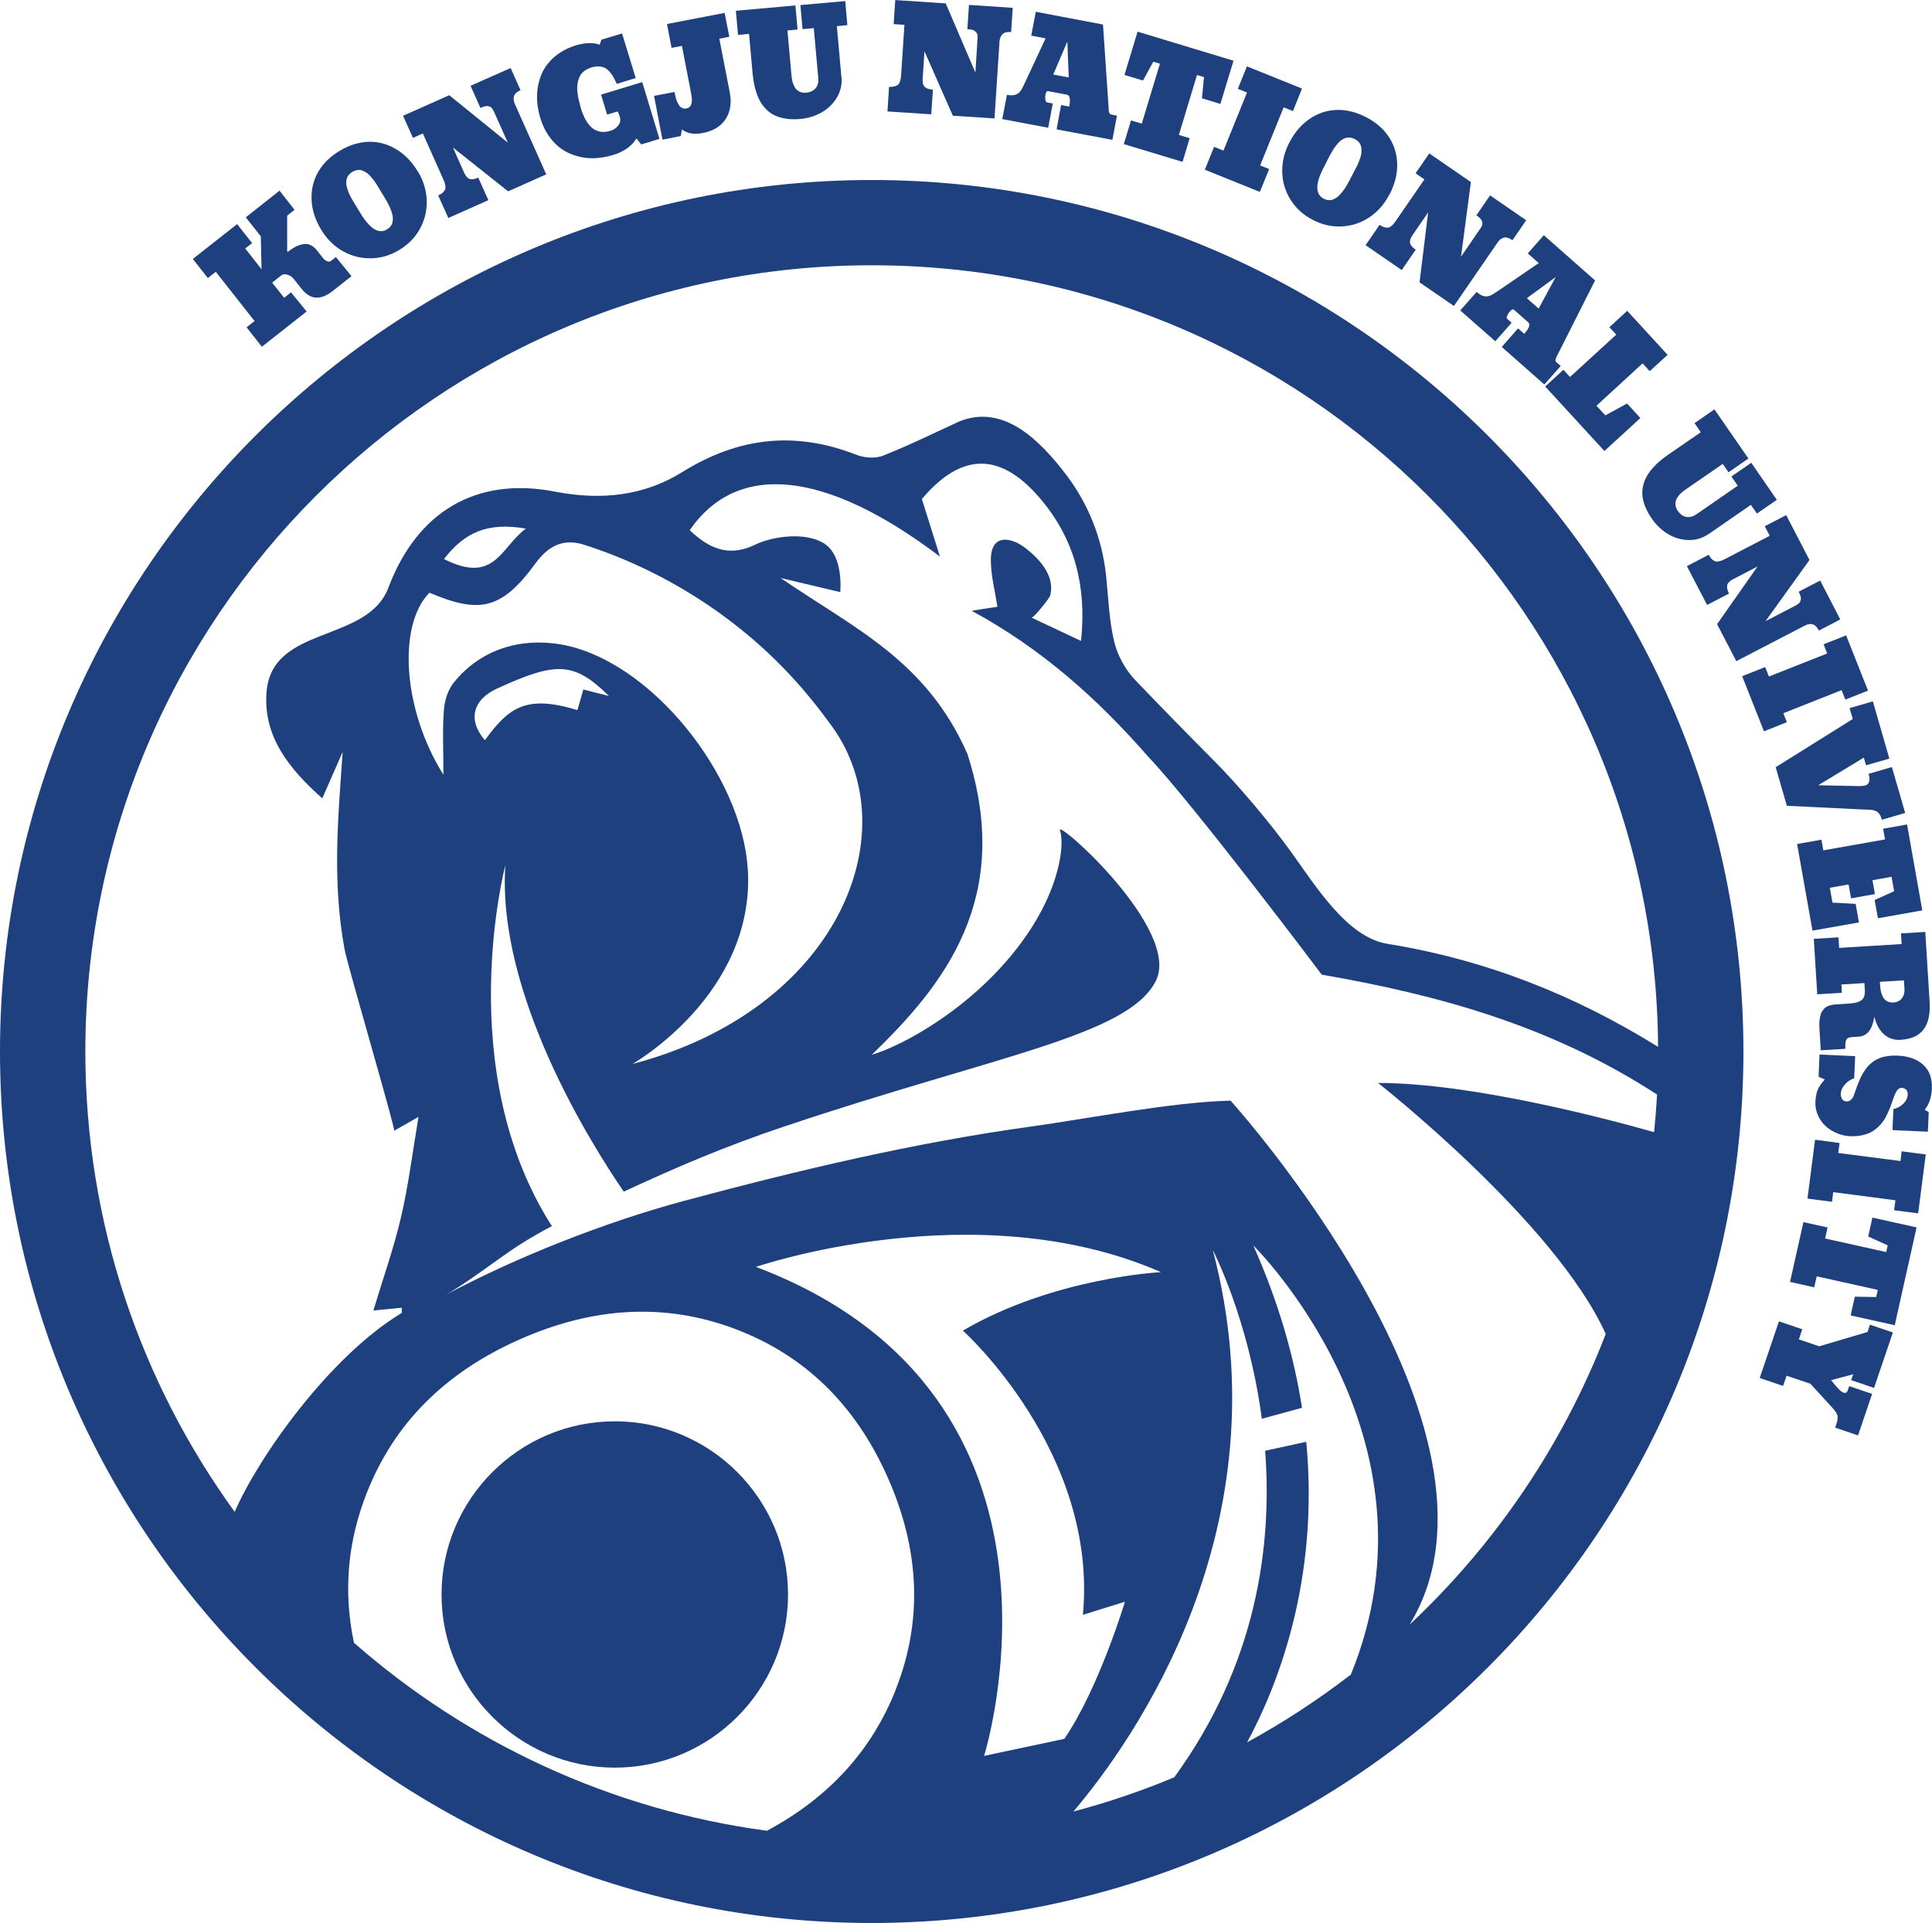 <?xml version="1.0" encoding="UTF-8"?>
<svg id="_레이어_2" data-name="레이어 2" xmlns="http://www.w3.org/2000/svg" viewBox="0 0 290.45 289.16">
  <defs>
    <style>
      .cls-1 {
        fill: #1e407e;
        stroke-width: 0px;
      }
    </style>
  </defs>
  <g id="_레이어_1-2" data-name="레이어 1">
    <g>
      <g>
        <path class="cls-1" d="m28.98,38.95l6.67-5.25,2.25,2.86-1.03.81,2.45,3.12-.11-4.95-2.26-2.86,5.07-4.01,2.26,2.88-1.11.88v5.33s.09.12.09.12c.42-.34.82-.6,1.2-.79.38-.19.76-.32,1.14-.38.38-.06.75-.01,1.09.15.35.16.68.43.98.82l.9,1.15c.15.19.34.34.59.44.24.11.44.09.6-.04l.74-.58,2.34,2.88-2.83,2.23c-1.81,1.44-3.38,1.32-4.69-.35l-1.19-1.5c-.21-.26-.5-.46-.88-.59-.39-.14-.71-.11-.96.09l-1.38,1.09,1.81,2.28,1.03-.82,2.12,2.6.23.28-6.73,5.3-2.3-2.92,1.2-.94-5.83-7.41-1.19.94-2.26-2.86Z"/>
        <path class="cls-1" d="m62.82,25.77c.84,1.39,1.28,2.84,1.33,4.36.05,1.52-.29,2.93-1,4.25-.72,1.31-1.76,2.38-3.11,3.2-1.36.82-2.78,1.24-4.27,1.26-1.5.03-2.9-.33-4.23-1.07-1.32-.75-2.39-1.81-3.24-3.2-.92-1.52-1.41-3.04-1.46-4.57-.06-1.53.28-2.91,1.01-4.17.72-1.25,1.79-2.29,3.2-3.14,1.38-.84,2.8-1.29,4.24-1.36,1.44-.07,2.83.28,4.15,1.04,1.32.76,2.45,1.89,3.37,3.42Zm-4.63,8.72c.22-.14.41-.3.55-.49.14-.19.23-.39.27-.6.04-.21.06-.44.04-.68,0-.24-.05-.47-.14-.73-.08-.24-.16-.49-.27-.74-.11-.25-.23-.5-.35-.73-.14-.24-.27-.47-.4-.7-.13-.23-.27-.44-.39-.64-.08-.11-.12-.21-.17-.26-.03-.07-.1-.17-.18-.32-.14-.21-.27-.43-.41-.67-.13-.24-.29-.47-.46-.71-.18-.24-.36-.46-.54-.67-.18-.21-.38-.4-.6-.55-.22-.15-.45-.27-.68-.36-.21-.08-.46-.11-.72-.07-.26.04-.52.13-.78.28-.23.14-.41.31-.56.49-.14.18-.24.37-.28.58-.05.2-.07.41-.06.64,0,.23.04.45.11.68.07.23.15.46.24.7.09.24.2.47.32.68.12.22.25.44.37.65.11.21.24.41.36.58.08.14.14.25.18.31.03.06.09.14.16.26.11.17.23.36.34.56.11.2.24.39.37.6.14.2.29.4.43.59.14.2.3.38.46.55.17.18.33.33.5.48.17.14.34.25.53.35.18.09.37.15.56.19.18.03.38.03.59,0,.21-.04.41-.13.62-.25Z"/>
        <path class="cls-1" d="m78.26,13.55c-.53.24-.86.53-.98.88-.12.35-.08.75.13,1.23l4.71,10.56-5.73,2.55-8.29-6.58,1.68,3.79c.24.52.51.82.83.93.33.1.75.04,1.29-.2l1.52,3.39-6.02,2.68-1.52-3.39c.29-.13.53-.27.69-.43.16-.16.27-.31.34-.45.07-.14.08-.32.05-.51-.02-.21-.06-.38-.11-.53-.05-.15-.13-.34-.24-.58l-3.04-6.82-1.49.66-1.48-3.32,6.94-3.09,8.8,7.13-1.97-4.43c-.07-.15-.12-.26-.16-.34-.04-.08-.1-.18-.18-.31-.08-.13-.18-.22-.27-.27-.1-.05-.22-.1-.37-.13-.14-.04-.3-.03-.5.02-.21.05-.42.14-.66.25l-1.49-3.34,6.03-2.67,1.48,3.32Z"/>
        <path class="cls-1" d="m95.66,20.84c-.7,1.15-1.87,1.98-3.51,2.47-.96.29-1.9.45-2.81.48-.93.03-1.81-.08-2.64-.33-.85-.24-1.61-.6-2.32-1.09-.7-.5-1.33-1.13-1.87-1.92-.55-.78-.97-1.68-1.28-2.7-.36-1.18-.52-2.32-.49-3.45.04-1.13.27-2.19.68-3.16.42-.98,1.07-1.84,1.96-2.61.88-.75,1.95-1.33,3.21-1.71,1.35-.41,2.54-.45,3.57-.1l.25-.75,3.11-.94,2.05,6.71-2.85.87c-.18-.39-.33-.71-.48-.98-.15-.26-.33-.53-.56-.8-.23-.27-.46-.47-.71-.6-.24-.13-.55-.21-.89-.24-.35-.03-.73.03-1.15.15-.46.14-.85.34-1.16.59-.31.26-.54.56-.68.91-.14.34-.24.7-.28,1.06-.05.37-.05.77,0,1.21.05.44.12.83.21,1.19.08.35.18.74.3,1.16.89,2.91,2.37,4.05,4.45,3.41.5-.15.9-.42,1.19-.82.3-.39.37-.83.21-1.31-.1-.35-.21-.6-.32-.78l-1.58.47-.91-3,6.19-1.88,2.59,8.53-2.73.84-.72-.88Z"/>
        <path class="cls-1" d="m98.31,14.42l3.09-.59c.04.19.06.34.09.44.02.11.06.27.12.48.05.22.11.39.17.52.05.12.13.27.23.44.09.17.19.29.3.38.1.08.24.15.39.2.14.05.3.06.48.02.38-.07.64-.29.75-.66.12-.37.11-.92-.04-1.66l-1.37-7.09-1.56.3-.69-3.59,8.67-1.67.7,3.59-1.5.29,1.57,8.08c.3,1.55.1,2.88-.61,3.99-.71,1.1-1.86,1.81-3.44,2.11-1.34.26-2.38.08-3.14-.54l-.18,1-2.75.54-1.26-6.57Z"/>
        <path class="cls-1" d="m126.51,11.63c.1,1.09-.14,2.09-.69,3.03-.56.93-1.32,1.68-2.29,2.24-.98.55-2.05.89-3.22.99-.75.07-1.43.06-2.06-.03-.62-.09-1.17-.24-1.63-.44-.47-.21-.89-.48-1.26-.82-.37-.34-.69-.71-.93-1.11-.25-.4-.47-.85-.65-1.37-.18-.51-.32-1.02-.42-1.53-.09-.51-.18-1.07-.23-1.67l-.52-5.83-1.66.16-.32-3.63,8.95-.8.32,3.62-1.52.14.62,6.91c.03.33.09.65.18.94.09.29.22.56.38.81.17.24.39.43.66.55.28.13.6.18.96.15.63-.06,1.1-.28,1.43-.67.33-.38.46-.88.41-1.48l-.68-7.56-1.69.15-.32-3.62,6.74-.6.32,3.62-1.58.15.69,7.72Z"/>
        <path class="cls-1" d="m152,4.81c-.59-.04-1.01.06-1.28.32-.27.25-.42.62-.46,1.14l-.75,11.54-6.26-.41-4.27-9.69-.27,4.14c-.04.57.06.96.31,1.21.23.24.64.38,1.23.42l-.25,3.71-6.58-.43.24-3.71c.32.03.58,0,.81-.06.22-.06.39-.14.52-.23.11-.1.21-.24.28-.43.07-.2.12-.37.14-.52.03-.15.05-.36.07-.62l.49-7.46-1.62-.1.24-3.62,7.59.5,4.46,10.41.3-4.84c.02-.16.02-.29.02-.37,0-.08,0-.21,0-.36-.02-.16-.06-.28-.12-.37-.06-.09-.15-.18-.26-.29-.1-.1-.25-.17-.46-.22-.19-.05-.43-.08-.69-.08l.24-3.65,6.58.44-.24,3.64Z"/>
        <path class="cls-1" d="m166.65,16.22c.02.22.03.39.05.5,0,.12.05.23.11.32.05.1.14.15.24.18l.87.17-.69,3.64-8.39-1.58.68-3.65,1.23.23c.21-1.11.08-1.71-.37-1.8l-2.8-.52c-.08-.02-.16,0-.22.06-.06.07-.1.14-.11.21-.02.07-.05.18-.09.32-.03.19-.04.41,0,.68.03.25.11.39.25.42l.86.17-.69,3.64-6.9-1.3.7-3.65c.29.06.56.08.81.07.55-.03.99-.27,1.31-.75.1-.16.31-.56.63-1.24l3.06-6.57-2.16-.41.69-3.59,10.1,1.92.85,12.54Zm-5.98-4.57l-.21-5.39-2.12,4.95,2.33.44Z"/>
        <path class="cls-1" d="m180.7,14.79l.3-3.2-1.05-.31-2.72,9.01,1.62.49-1.07,3.56-8.83-2.67,1.08-3.56,1.62.48,2.73-9.01-1-.3-1.55,2.83-2.78-.84,1.97-6.51,14.42,4.37-1.97,6.5-2.78-.85Z"/>
        <path class="cls-1" d="m194.39,16.71l-1.41-.57-3.54,8.74,1.36.54-1.4,3.44-8.27-3.34,1.39-3.44,1.41.57,3.54-8.73-1.38-.56,1.37-3.38,8.28,3.34-1.36,3.38Z"/>
        <path class="cls-1" d="m208.85,29.29c-.75,1.44-1.75,2.57-3.02,3.41-1.26.83-2.65,1.28-4.14,1.35-1.49.07-2.94-.26-4.34-.99-1.4-.72-2.51-1.73-3.31-2.99-.8-1.27-1.23-2.66-1.27-4.17-.05-1.52.31-3,1.05-4.44.82-1.58,1.87-2.79,3.13-3.63,1.27-.84,2.64-1.28,4.08-1.3,1.45-.03,2.9.34,4.36,1.1,1.43.74,2.56,1.71,3.37,2.91.81,1.2,1.23,2.56,1.29,4.08.04,1.53-.35,3.08-1.17,4.66Zm-9.86.59c.24.12.48.19.71.21.24.02.45,0,.66-.08.21-.07.4-.18.6-.32.19-.14.37-.31.55-.5.17-.2.34-.4.5-.62.17-.22.31-.45.45-.69.13-.24.27-.47.39-.7.12-.23.24-.46.35-.67.05-.12.11-.22.14-.27.04-.07.09-.17.16-.32.11-.23.24-.46.37-.7.14-.24.26-.5.37-.77.11-.28.2-.55.29-.81.08-.26.15-.54.15-.8.02-.27,0-.53-.05-.76-.04-.23-.15-.45-.3-.65-.18-.21-.39-.38-.66-.52-.24-.12-.48-.2-.71-.23-.23-.02-.44,0-.64.06-.2.06-.39.16-.59.28-.19.11-.37.27-.52.45-.16.18-.31.37-.47.57-.16.21-.3.41-.41.63-.13.22-.25.44-.37.64-.12.22-.23.42-.32.61-.07.15-.13.26-.16.32-.03.06-.08.16-.14.28-.09.18-.19.38-.3.58-.11.2-.22.41-.31.63-.1.22-.2.45-.29.67-.09.22-.17.46-.23.69-.07.23-.11.46-.14.67-.04.22-.05.43-.02.64.02.21.05.41.12.58.06.18.17.35.32.51.14.16.31.29.52.4Z"/>
        <path class="cls-1" d="m227.36,36.11c-.49-.34-.91-.46-1.26-.38-.37.08-.69.34-.97.75l-6.55,9.53-5.17-3.55,1.29-10.52-2.35,3.42c-.32.47-.43.87-.37,1.2.08.34.37.66.85.99l-2.1,3.06-5.43-3.74,2.1-3.06c.27.18.51.3.73.36.21.06.4.08.56.06.15-.02.31-.1.46-.23.15-.13.29-.25.39-.37.09-.12.22-.29.36-.5l4.24-6.15-1.33-.92,2.06-2.99,6.26,4.31-1.49,11.23,2.74-4c.1-.13.17-.24.21-.3.05-.07.11-.18.18-.32.07-.14.09-.27.09-.38-.02-.11-.04-.24-.08-.37-.04-.14-.14-.28-.28-.43-.14-.14-.33-.28-.55-.43l2.06-3,5.43,3.74-2.06,3Z"/>
        <path class="cls-1" d="m234.13,53.39c-.1.2-.17.35-.21.46-.05.1-.07.21-.07.33s.03.21.11.27l.67.59-2.46,2.78-6.4-5.65,2.45-2.79.93.82c.75-.85.94-1.42.6-1.73l-2.13-1.88c-.07-.05-.14-.08-.23-.05-.08.02-.15.06-.21.11-.05.05-.13.13-.23.23-.13.15-.25.34-.35.58-.11.23-.11.4,0,.5l.65.58-2.45,2.78-5.27-4.64,2.46-2.78c.23.2.45.35.66.47.49.26,1.01.27,1.52.02.17-.07.56-.32,1.18-.74l5.98-4.09-1.65-1.45,2.41-2.74,7.71,6.8-5.66,11.22Zm-2.82-6.98l2.57-4.75-4.34,3.18,1.78,1.57Z"/>
        <path class="cls-1" d="m240,61.01l1.34,1.45,3.27-1.78,2,2.18-5.41,4.96-8.9-9.7,2.74-2.52.99,1.09,6.95-6.37-1.03-1.12,2.68-2.46,6.07,6.62-2.69,2.46-1.07-1.18-6.94,6.38Z"/>
        <path class="cls-1" d="m256.83,80.32c-.9.61-1.88.91-2.97.89-1.08-.02-2.11-.32-3.08-.89-.96-.58-1.78-1.35-2.45-2.32-.43-.62-.75-1.22-.99-1.81-.24-.58-.37-1.13-.42-1.64-.05-.51-.02-1.01.1-1.5.11-.49.28-.94.51-1.35.22-.41.51-.83.87-1.24.36-.41.72-.78,1.13-1.12.4-.34.84-.68,1.34-1.02l4.82-3.32-.94-1.37,2.99-2.07,5.11,7.39-2.99,2.07-.87-1.26-5.71,3.94c-.27.19-.53.4-.73.62-.21.23-.38.46-.51.73-.13.26-.18.55-.16.85.03.31.14.61.34.91.37.51.79.83,1.29.92.49.09.98-.03,1.49-.37l6.25-4.32-.96-1.39,2.99-2.06,3.84,5.57-2.99,2.07-.91-1.31-6.38,4.41Z"/>
        <path class="cls-1" d="m273.44,94.81c-.27-.51-.58-.83-.93-.93-.36-.1-.76-.03-1.21.21l-10.27,5.33-2.89-5.56,6.08-8.67-3.68,1.91c-.5.26-.79.55-.88.88-.08.34.02.75.27,1.28l-3.29,1.71-3.04-5.84,3.29-1.71c.15.28.3.5.47.66.18.16.33.27.47.32.14.06.31.06.51.02.2-.03.38-.09.53-.14.14-.06.32-.15.56-.27l6.62-3.44-.74-1.44,3.22-1.67,3.5,6.75-6.61,9.2,4.31-2.24c.14-.08.26-.13.33-.17.07-.04.18-.11.3-.21.13-.09.21-.18.26-.29.04-.1.08-.22.11-.37.04-.14.02-.31-.05-.5-.05-.19-.16-.41-.28-.65l3.24-1.68,3.02,5.85-3.23,1.68Z"/>
        <path class="cls-1" d="m277.42,105.2l-.56-1.42-8.76,3.47.53,1.35-3.44,1.37-3.28-8.29,3.46-1.37.56,1.42,8.76-3.46-.54-1.38,3.39-1.35,3.29,8.31-3.4,1.35Z"/>
        <path class="cls-1" d="m273.3,118.08l6.12.13c.42,0,.76-.03,1.04-.11.27-.09.46-.28.54-.57.09-.29.06-.67-.08-1.17l3.5-1.01,2,6.9-3.5,1.02c-.05-.19-.11-.34-.17-.48-.05-.14-.12-.26-.21-.37-.09-.11-.17-.2-.23-.27-.07-.07-.16-.13-.28-.18-.13-.05-.24-.09-.31-.11-.08-.03-.21-.05-.37-.07-.18-.02-.32-.03-.42-.03-.08,0-.25-.02-.49-.02-.23,0-.41-.02-.53-.02l-11.28-.55-1.68-5.8,11.59-7.25-.48-1.64,3.5-1.01,2.48,8.6-3.5,1.01-.34-1.15-6.9,4.18Z"/>
        <path class="cls-1" d="m281.82,135.34l2.94-1.32-.39-2.17-2.87.51.37,2.09-3.59.64-.37-2.09-2.82.5.4,2.24.65.02,2.83.16.5,2.79-6.99,1.23-2.31-13.02,3.66-.65.28,1.6,9.28-1.64-.29-1.61,3.6-.64,2.29,12.92-6.67,1.18-.49-2.73Z"/>
        <path class="cls-1" d="m273.2,149.54c-.11-1.82-.28-4.61-.52-8.36l3.71-.23.1,1.59,9.4-.58-.1-1.6,3.65-.22.65,10.48c.05.85.02,1.6-.11,2.26-.12.66-.34,1.25-.68,1.76-.34.51-.8.91-1.39,1.21-.6.29-1.32.46-2.16.51-1,.07-1.84-.22-2.52-.82-.67-.6-1.17-1.49-1.45-2.66-.17,1.04-.45,1.79-.85,2.26-.39.46-.91.71-1.54.75l-.95.06c-.21.01-.36.04-.48.08-.11.03-.22.11-.32.23-.1.11-.17.29-.19.52-.04.23-.04.54-.02.93l-3.7.23-.17-2.7c-.02-.27-.02-.48-.04-.64,0-.16,0-.36,0-.62s0-.47.03-.64c.02-.16.05-.34.11-.57.05-.22.11-.4.18-.54.08-.14.18-.29.3-.44.13-.16.27-.29.43-.38.18-.09.37-.17.61-.24.23-.07.49-.11.77-.13l2.02-.13c.4-.03.74-.07,1.01-.13.27-.05.53-.16.76-.3.24-.14.4-.35.5-.62.1-.27.14-.61.11-1.02l-.06-1.01-3.46.21.07,1.25-3.7.23Zm9.46-1.27c.02.35.07.67.14.95.08.28.18.55.33.8.15.25.35.43.61.56.26.13.56.18.9.17.54-.03.97-.24,1.27-.61.3-.37.44-.86.4-1.47l-.08-1.25-3.61.22.03.63Z"/>
        <path class="cls-1" d="m289.84,170.18l-5.33-.24.14-3.17c.54-.1,1.03-.36,1.46-.77.43-.41.66-.87.69-1.39.02-.31-.06-.54-.21-.72-.15-.18-.39-.28-.71-.3-.2,0-.39.07-.54.23-.17.16-.3.38-.43.67-.13.29-.24.61-.37.98-.13.37-.27.77-.43,1.17-.17.42-.34.83-.56,1.23-.2.41-.46.79-.77,1.16-.32.37-.68.69-1.08.97-.4.28-.9.5-1.49.65-.59.16-1.24.23-1.96.21-.7-.01-1.39-.16-2.03-.43-.66-.26-1.24-.62-1.74-1.07s-.89-.99-1.17-1.63c-.29-.65-.42-1.33-.39-2.05.04-.74.16-1.37.37-1.84.21-.49.56-.99,1.05-1.51l-.94-.41.14-3.34,5.36.24-.15,3.33c-.51.16-.97.46-1.37.9-.4.44-.62.92-.64,1.42-.02.3.05.57.19.8.15.22.36.35.65.36.24,0,.44-.05.62-.2.18-.14.3-.3.39-.46.08-.17.16-.38.24-.64.14-.4.27-.75.38-1.05.11-.3.25-.63.4-.98.15-.35.3-.65.46-.91.16-.26.34-.53.53-.79.21-.27.43-.5.65-.68.22-.2.48-.37.77-.54.28-.16.59-.29.91-.39.32-.09.68-.16,1.07-.21.4-.04.81-.06,1.27-.04,1.65.07,2.93.53,3.86,1.38.94.85,1.36,2.04,1.3,3.58-.06,1.33-.42,2.39-1.08,3.18.08.04.29.15.61.36l-.13,2.95Z"/>
        <path class="cls-1" d="m284.75,181.99l.2-1.5-9.35-1.22-.18,1.45-3.69-.48,1.14-8.85,3.69.49-.21,1.5,9.36,1.21.18-1.46,3.62.47-1.14,8.86-3.62-.47Z"/>
        <path class="cls-1" d="m278.85,194.99l3.21.05.24-1.07-9.18-2.04-.38,1.65-3.63-.81,2.01-8.99,3.63.8-.37,1.66,9.19,2.04.22-1.01-2.93-1.33.63-2.84,6.64,1.47-3.28,14.71-6.63-1.47.63-2.84Z"/>
        <path class="cls-1" d="m275.89,214.7l.24-.73c.08-.23.12-.44.13-.64,0-.19,0-.35-.03-.49-.04-.14-.11-.31-.24-.5-.14-.19-.25-.34-.35-.46-.11-.12-.27-.3-.52-.57l-2.96-3.23-3.57-1.21-.53,1.54-3.51-1.19,2.89-8.52,3.51,1.19-.52,1.52,3.07,1.04,7.25-2.15.37-1.1,3.45,1.17-2.83,8.34-3.44-1.17.3-.89c-.24.08-.8.23-1.66.45-.87.22-1.42.37-1.66.44.88,1.13,1.49,1.75,1.85,1.88.06.02.11.03.18.03.05,0,.09,0,.14,0,.04-.01.08-.03.11-.05.03-.02.06-.04.09-.09.02-.04.06-.08.08-.11,0-.04.04-.09.07-.16.02-.07.05-.13.05-.17.02-.04.05-.12.08-.21.02-.1.05-.17.08-.22l3.44,1.17-2.12,6.24-3.44-1.17Z"/>
      </g>
      <g>
        <path class="cls-1" d="m131.05,27.07C58.79,27.07,0,85.86,0,158.12s58.79,131.05,131.05,131.05,131.05-58.79,131.05-131.05S203.31,27.07,131.05,27.07ZM35.29,227.36c-14.12-19.48-22.46-43.4-22.46-69.24,0-65.19,53.04-118.23,118.22-118.23s117.84,52.66,118.22,117.53c-12.44-7.73-25.82-13.09-40.68-15.49-6.03-.97-10.71-8.56-14.48-13.8-3.01-4.19-7.76-9.85-11.39-13.52-4.05-4.08-8.08-8.19-12.06-12.35-1.46-1.54-2.64-3.66-3.14-5.7-.78-3.23-.89-6.63-1.23-9.96-.58-5.55-2.62-10.75-6-15.2-3.86-5.06-9.33-10.74-16.06-8.03-3.82,1.75-7.58,3.61-11.47,5.15-1.15.46-2.8.34-3.99-.12-9.22-3.61-17.71-2.69-26.22,2.6-5.68,3.54-12.12,4.29-19.11,2.93-11.89-2.32-20.76,3.07-25.04,14.42-3.19,8.47-17.63,5.55-18.34,15.84-.46,6.55,3.34,11.38,8.39,15.86,1.17-2.66,2.12-4.82,3.07-6.99-.72,10.18-1.58,19.49.27,29.63.46,2.56,7.73,27.2,7.46,27.35,1.65-.94,2.32-1.32,3.67-2.09-.93,5.48-1.52,10.36-2.64,15.12-1.08,4.63-2.69,9.14-4.15,14,1.4-.14,2.8-.27,4.25-.42,0,.38.07.74,0,.79-10.91,6.6-21.56,21.72-25.1,29.91Zm77.12-96.65c-.82-14.08-14.62-31.49-28.12-33.81-5.88-1-11.96.61-16.1,5.78-.88,1.09-1.36,2.72-1.46,4.13-.22,2.86-.07,5.76-.07,9.69-6.17-9.85-6.88-22.53-2.1-27.37,7.55,3.2,10.84,2.56,15.95-4.42,2.13-2.93,4.49-3.7,7.34-2.78,11.69,3.74,22.61,10.62,30.97,19.62,2.26,2.42,4.35,5.03,6.29,7.72,11.5,15.99.91,42.6-30.04,50.73,0,0,18.45-10.45,17.36-29.29Zm-20.86-26.05c-1.54-.38-2.59-.66-3.85-.98-.3,1.08-.6,2.11-.89,3.1-7.76-2.37-10.35-.36-13.91,4.53-2.6-2.99-1.87-6.08,1.81-7.76,8.88-4.06,11.53-4.11,16.83,1.1Zm-24.8-20.59c3.12-4.08,6.64-5.57,12.31-4.58-3.79,2.77-4.63,8.46-12.31,4.58Zm67.92,170c-3.62,9.18-10.08,16.25-19.37,21.23-23.6-3.16-45.01-13.3-62.09-28.27-1.61-7.64-.98-15.15,1.93-22.53,4.08-10.39,11.71-18.07,22.88-23.04,11.24-5.01,22.07-5.55,32.49-1.62,10.41,3.93,18.05,11.34,22.91,22.25,4.89,10.99,5.31,21.66,1.24,31.98Zm13.27,9.98s17.08-54.09-34.29-73.54c0,0,33.08-11.38,60.89.79,0,0-16.08.79-29.78,8.79,0,0,20.34,18.25,18.04,42.74l6.32-1.97s-3.93,13.07-9.11,20.62l-12.05,2.56Zm55.11-12.21c-4.9,3.77-10.1,7.18-15.56,10.16,4.54-8.42,10.86-24.32,8.89-45.19l-6.18,1.35c1.08,14.39-1.32,32.14-13.66,49.1-4.9,2.05-9.96,3.77-15.17,5.15,8.73-10.28,31.99-42.58,20.96-84.43,0,0,5.38,10.34,7.37,25.37l6.04-1.65c-1.18-7.59-3.47-15.76-7.32-24.41,0,0,29.3,28.78,14.65,64.55Zm45.62-81.59c-6.5-1.85-27.21-7.4-41.5-7.4,0,0,26.64,20.91,34.23,37.75-6.46,16.73-16.62,31.63-29.48,43.7,17.87-29.24-26.92-78.79-26.92-78.79-8.86.22-21.19,2.67-29.97,3.89-17.62,2.44-34.97,6.56-52.15,11.17-11.93,3.21-25.22,8.45-36.13,14.28,3.29-1.77,7.86-5.39,11.18-7.55,1.61-1.04,3.3-2.01,5.04-2.92-15.09-23.58-7-54.25-7-54.25-1.27,19.33,12.81,41.77,17.8,49.06,8.18-3.79,15.41-6.87,24.18-9.81,31.92-10.71,51.68-13.62,55.82-21.89,3.86-7.71-15.2-24.61-14.42-22.6.78,2,.14,11.35-9.94,21.7-6.41,6.57-14.1,10.75-18.36,12.03,10.98-10.59,21.33-23.65,14.38-45.27-6.17-13.99-16.8-18.74-28.09-26.44,2.72.64,5.86,1.39,8.99,2.13.15-2.45-.18-5.86-2.41-7.3-2.71-1.76-7.62-1.17-10.45.19-3.97,1.92-6.96.48-9.78-2.2,7.12-10.35,20.36-9.12,37.62,3.97-1.04-3.33-1.85-5.91-2.72-8.66,6.05-7.15,12.02-7.15,18.16.37,4.86,5.95,6.62,12.83,5.77,20.97-2.48-1.17-4.77-2.25-7.45-3.51.29.13,2.71-2.93,2.8-3.28.78-2.89-1.49-5.41-3.54-7.05-2.32-1.85-5.39-2.34-5.37,1.69,0,2.29.61,4.56.99,7.01-1.1.16-2.07.32-3.87.61,10.57,5.72,18.96,13.28,26.46,21.85,7.05,7.44,26.17,32.86,26.16,32.86,17.42,3.03,34.44,7.64,50.41,18.03-.1,1.91-.25,3.8-.44,5.68Z"/>
        <path class="cls-1" d="m118.47,239.77c0-14.36-11.69-26.04-26.04-26.04s-26.05,11.69-26.05,26.04,11.69,26.04,26.05,26.04,26.04-11.68,26.04-26.04Z"/>
      </g>
    </g>
  </g>
</svg>